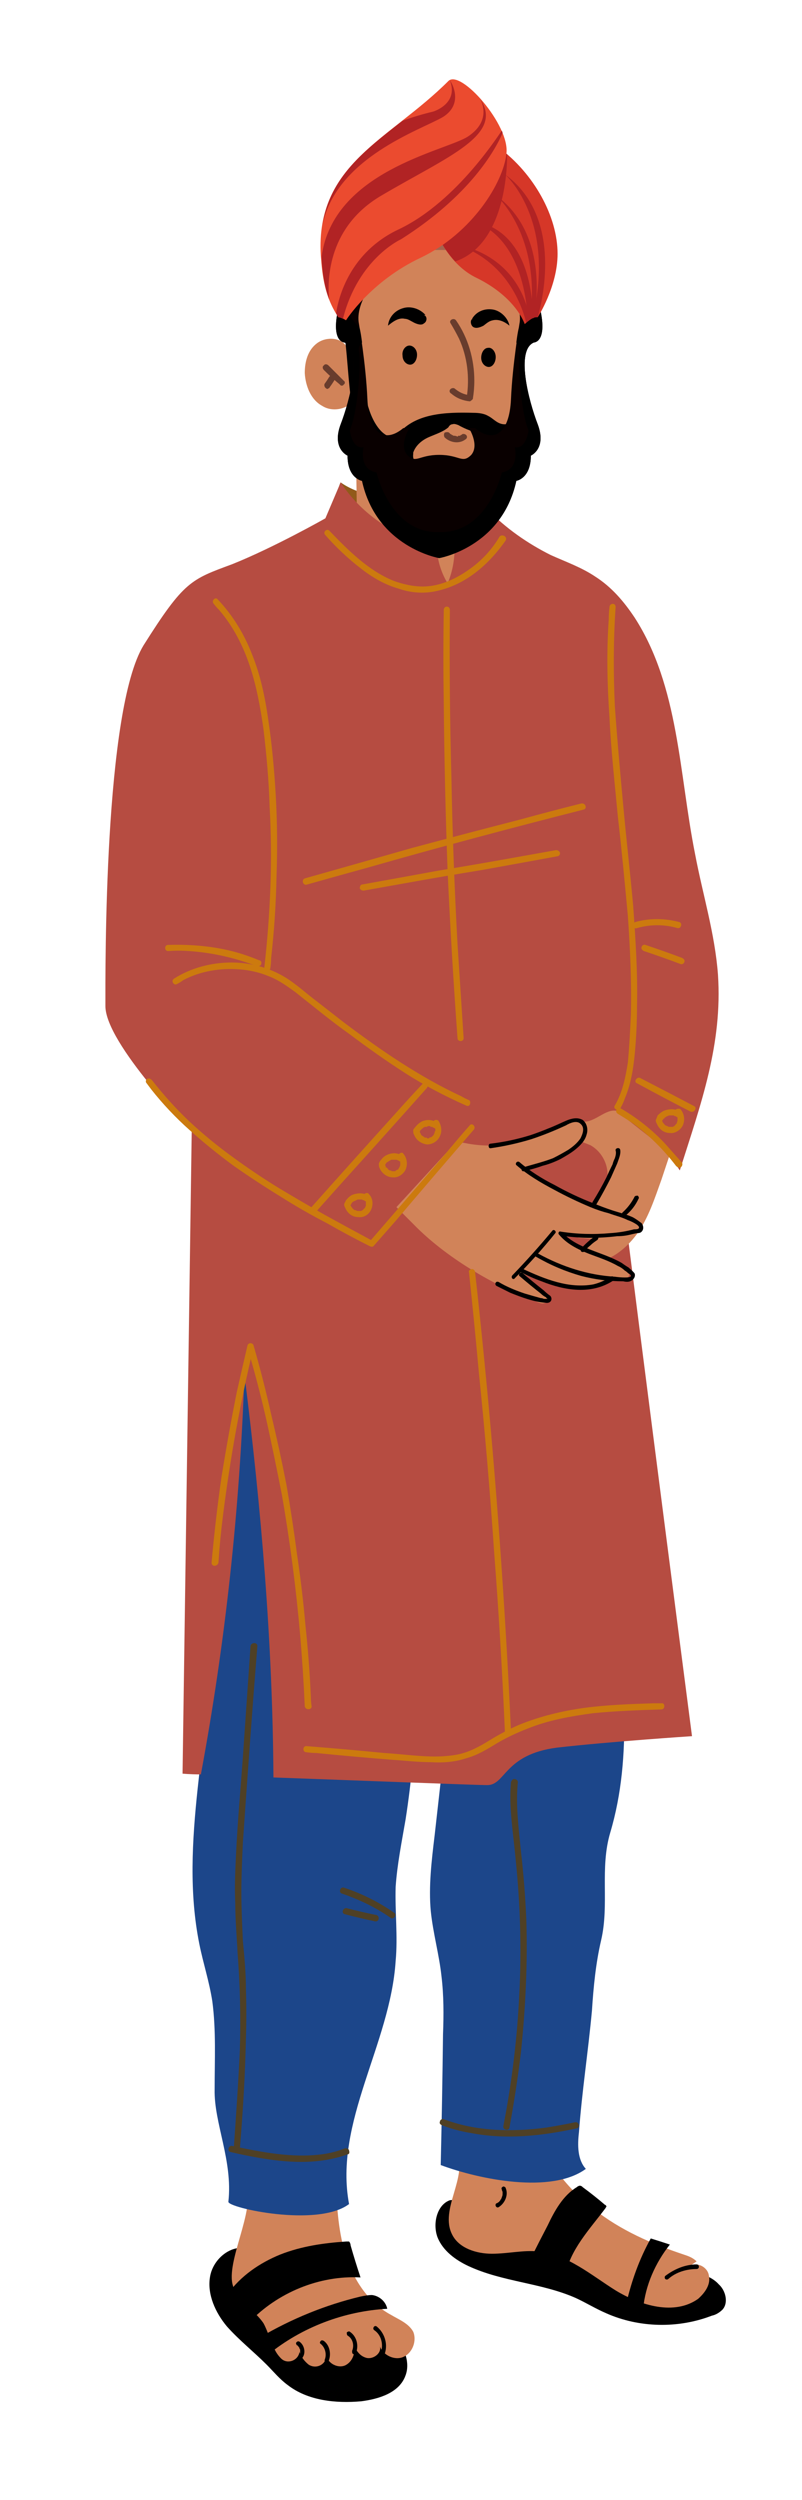 <svg version="1.2" xmlns="http://www.w3.org/2000/svg" viewBox="0 0 105 327" width="105" height="327">
	<title>scene1-ai</title>
	<defs>
		<clipPath clipPathUnits="userSpaceOnUse" id="cp1">
			<path d="m526.02 340h-776.04c-52.05 0-94.24-42.19-94.24-94.24v-455.52c0-52.05 42.19-94.24 94.24-94.24h776.04c52.05 0 94.24 42.19 94.24 94.24v455.52c0 52.05-42.19 94.24-94.24 94.24z"/>
		</clipPath>
	</defs>
	<style>
		.s0 { fill: #a5644f } 
		.s1 { fill: #000000 } 
		.s2 { fill: #d18359 } 
		.s3 { fill: #915a19 } 
		.s4 { fill: #1c468a } 
		.s5 { fill: #b64c41 } 
		.s6 { fill: #090000 } 
		.s7 { fill: #cc7a0e } 
		.s8 { fill: #683c2d } 
		.s9 { fill: #4f4025 } 
		.s10 { fill: #d63728 } 
		.s11 { fill: #b12324 } 
		.s12 { fill: #eb4b2f } 
	</style>
	<g id="Layer 1">
		<g id="&lt;Clip Group&gt;" clip-path="url(#cp1)">
			<g id="&lt;Group&gt;">
				<g id="&lt;Group&gt;">
					<path id="&lt;Path&gt;" class="s0" d="m59.3 28.5l8.3 12c0 0-3.4-2.8-5.9-3.3-2.7-0.5-3.6-2.3-3.6-2.3-4.4-0.6-11.4 5.2-11.4 5.2 0.6-3.3 12.6-11.6 12.6-11.6z"/>
				</g>
				<path id="&lt;Path&gt;" class="s1" d="m62.9 287.4q3.2-0.1 6.4 0.6c7.6 1.6 14.2 6.6 21.6 9.2 1.2 0.3 2.4 0.7 3.2 1.6 0.9 0.8 1.3 2.4 0.5 3.3-0.4 0.4-0.9 0.7-1.4 0.8-4.4 1.7-9.5 1.6-13.8-0.3-1.4-0.6-2.7-1.4-4-2-4.5-2-9.6-2.1-14.1-4.2-1.7-0.8-3.3-2-4-3.7-0.7-1.8-0.1-4.3 1.6-4.9z"/>
				<path id="&lt;Path&gt;" class="s1" d="m34.5 294.1c1.4 0.1 2.8 0.1 4 0.9 0.8 0.6 1.4 1.6 2 2.4 1.8 2.3 4.3 3.9 6.9 5.4 1.5 0.8 3.2 1.7 4.4 3 1.2 1.3 1.9 3.3 1.3 4.9-0.8 2.3-3.5 3.1-5.8 3.4-3.4 0.3-7-0.1-9.6-2.1-1.1-0.8-1.9-1.8-2.8-2.7-1.7-1.7-3.6-3.2-5.2-5-1.5-1.8-2.6-4.2-2.2-6.5 0.4-2.4 2.9-4.4 5.2-3.6z"/>
				<path id="&lt;Path&gt;" class="s2" d="m33.9 284.8q5 0.4 10-0.1c0.2 3.4 0.3 6.8 1.3 10.1 1 3.3 3 6.4 6 8 1 0.6 2.3 1.1 2.9 2.2 0.5 1.2-0.1 2.8-1.3 3.3-1.1 0.5-2.7-0.2-3.1-1.5 0.4 1-0.9 1.9-1.8 1.6-1-0.3-1.5-1.3-1.8-2.3 0.6 1.1 0.3 2.7-0.9 3.3-1.1 0.5-2.7-0.5-2.4-1.7q0 0.3-0.1 0.7c-0.2 1-1.4 1.5-2.3 0.9-0.5-0.4-1-1-1.2-1.7v0.1c-0.2 1.1-1.6 1.6-2.4 0.8q-0.5-0.5-0.8-1.1c-0.6-1.1-0.9-2.4-1.5-3.5-1.2-1.8-3.4-2.8-4-4.9-1-3.1 3-10 1.7-13.1z"/>
				<path id="&lt;Path&gt;" class="s2" d="m63.4 278.5q3.4 0 6.8 0c1.2 4.2 4.1 7.8 7.6 10.5 3.4 2.7 7.5 4.5 11.7 5.9 0.6 0.2 1.2 0.4 1.7 0.9q-0.6 0.4-1.1 0.8c0.8-0.9 2.5-0.2 2.7 1 0.3 1.2-0.5 2.3-1.4 3.1-3.1 2.2-7.5 0.9-10.8-1.1-3.2-2-6.3-4.7-10.1-5.1-2-0.2-4 0.3-6.1 0.3-2 0-4.3-0.7-5.2-2.5-1.7-3.3 2.1-7.5 0.6-10.9z"/>
				<path id="&lt;Path&gt;" class="s1" d="m32.7 303.7q-1.3-1.9-2.9-3.6c1.7-2.4 4.2-4.1 6.9-5.2 2.8-1.1 5.7-1.5 8.6-1.7 0.1 0 0.3 0 0.4 0 0.1 0.1 0.2 0.3 0.2 0.5q0.6 2.1 1.3 4.2c-5.4-0.3-10.9 2-14.6 5.9z"/>
				<path id="&lt;Path&gt;" class="s1" d="m34.1 305.7c4.1-2.4 8.5-4.2 13.1-5.3 0.5-0.1 1-0.2 1.5-0.2 0.9 0.1 1.8 0.8 2 1.8-5.6 0.3-11.2 2.4-15.6 6-0.3-0.7-0.6-1.3-1.1-1.7z"/>
				<path id="&lt;Path&gt;" class="s1" d="m69.5 295.4q1.1-2.2 2.2-4.3c0.9-1.9 2-3.9 3.8-5 0.1-0.1 0.3-0.2 0.4-0.2 0.2 0 0.3 0.1 0.4 0.2q1.5 1.1 2.9 2.3 0.1 0 0.2 0.2c0 0.1-0.1 0.1-0.1 0.2-2.1 2.8-4.7 5.5-5.3 8.9q-2.3-0.9-4.7-1.9z"/>
				<path id="&lt;Path&gt;" class="s1" d="m82 301.3c0.7-3 1.7-5.8 3.2-8.5q1.3 0.4 2.5 0.8c-1.9 2.4-3.2 5.3-3.5 8.4q-1-0.3-1.8-0.8z"/>
				<path id="&lt;Path&gt;" class="s3" d="m63.9 79.9c-2.8 0-5.5-1.4-7.7-3.2-2.2-1.7-4.1-3.8-6.4-5.4-1.3-0.9-2.8-1.7-3.8-2.9-1.1-1.2-2.2-3.9-1.4-5.3 1.1 0.8 3 1.6 4.3 1.6 5.3 0 10.4-0.9 14.9 1.9z"/>
				<path id="&lt;Path&gt;" class="s4" d="m27.1 212c-1.2-5.4-0.4-11 0.4-16.5q1.2-8.7 2.5-17.5c0.1-1.1 0.4-2.5 1.5-3 0.7-0.2 1.4-0.1 2.1 0 5.8 1.2 12 2.5 15.9 6.9 1.5 1.7 2.6 3.7 3.5 5.7 1.8 4.4 2.9 9 3.1 13.7 0.2 3.5-0.1 7-0.4 10.4q-0.5 5.5-0.9 11c-0.5 5.1-0.9 10.2-1.7 15.3-0.5 2.9-1.1 5.9-1.3 8.8-0.1 3.2 0.3 6.5 0 9.7-0.7 10.9-8.1 21.1-6.1 31.8-4.1 3.1-15.9 0.5-15.8-0.3 0.6-5.4-1.9-10.3-1.8-14.7 0-3.9 0.2-7.7-0.3-11.5-0.4-2.6-1.2-5-1.7-7.5-2.7-13.4 1.6-27.2 1.5-40.8z"/>
				<path id="&lt;Path&gt;" class="s4" d="m59.6 222.1q1.3-6 2.5-11.9 9.1-1 18.2-2c1.3 10.5 2.6 21.4-0.4 31.5-1.4 4.7-0.1 9.4-1.2 14.1-0.7 3-1 6.1-1.2 9.2-0.5 5.4-1.3 10.5-1.7 15.9-0.2 1.7-0.2 3.6 0.9 4.8-4.5 3.3-13.9 1.4-19-0.5q0.2-8.6 0.3-17.1c0.1-2.6 0.1-5.1-0.2-7.6-0.3-2.8-1.1-5.6-1.4-8.5-0.3-3.2 0.1-6.6 0.5-9.9q0.8-7.1 1.6-14.2z"/>
				<path id="&lt;Path&gt;" class="s2" d="m67.7 32.7q0.6 9.6 1.1 19.1c0.1 2.3 0.2 4.6-0.7 6.6-0.9 2.1-3.6 4.4-5.7 3.7 0 2.1 0.3 3.5 0.3 5.7 0 0.4 0 0.9-0.3 1.3-0.1 0.3-0.9 8.7-1.2 8.9-3.9 2.8-9.3-5.6-12.9-8.8-0.6-0.4-1.1-1-1.3-1.6-0.3-0.7-0.3-1.4-0.3-2.1q-0.1-6.7-0.2-13.5c-0.7 1.5-2.9 2-4.3 1.1-1.5-0.8-2.2-2.6-2.3-4.3 0-1.5 0.4-3 1.6-3.9 1.2-0.9 3.2-0.8 3.9 0.5 0.2-4.3 1.5-12.7 1.5-12.7z"/>
				<g id="&lt;Group&gt;">
					<path id="&lt;Compound Path&gt;" fill-rule="evenodd" class="s1" d="m68.2 58.4c-0.9 1.9-2.4 3.5-3.9 5-1 0.9-2 2-3.3 2.5-1.7 0.6-3.5 0.2-5.3-0.2-1.3-0.4-2.7-0.9-3.9-1.7-3-1.9-4.7-5.6-5.4-9.2-0.8-3.6-0.8-7.3-1.3-11 1.2 0 1.6 1.7 1.8 3q0.3 3.4 1.4 6.7c0.6 1.9 1.9 4 3.7 3.7l-0.1-0.1c2.2-3.1 6.5-3.2 10.1-3.1 0.7 0 1.4 0.1 1.9 0.4 0.6 0.3 1 0.8 1.6 1 0.8 0.3 1.7-0.1 2.2-0.8 0.5-0.7 0.7-1.6 0.9-2.4 1 1.9 0.6 4.3-0.4 6.2zm-5.1-1.1c-0.5-0.4-1-0.7-1.6-1q-0.8-0.3-1.5-0.7c-0.3-0.1-0.5-0.2-0.8-0.1-0.2 0-0.4 0.2-0.5 0.4-0.7 0.6-1.7 0.9-2.6 1.3-0.9 0.4-1.7 1.1-2 2v0.2c-0.1 0.6 0.2 1.1 0.7 1.5 0.5 0.3 1 0.4 1.5 0.5 1.9 0.2 3.9-0.1 5.6-0.7 0.8-0.3 1.6-0.8 1.8-1.7 0.1-0.6-0.2-1.3-0.6-1.7z"/>
				</g>
				<path id="&lt;Path&gt;" class="s5" d="m80.2 145.3c0.2 3.3 10.4 81.8 10.4 81.8 0 0-10.7 0.7-17.7 1.5-6.9 0.9-6.7 4.9-9.1 4.9-1.5 0-16.8-0.6-28-1-0.1-17.6-1.6-35.2-3.8-52.7-0.6 17.6-2.5 35.1-5.7 52.3-1.5 0-2.4-0.1-2.4-0.1l1.2-84c0 0-11.3-11.5-11.3-16.4 0-4.9-0.2-38.7 5-47.2 5.3-8.4 6.2-8.6 11.6-10.6 5.5-2.2 12.2-6 12.2-6l2-4.7c2.8 4.3 7.5 7.4 12.6 8.3 0 1.7 0.5 3.4 1.4 4.9 0.7-1.6 1-3.5 0.9-5.3 1.9-0.8 3.5-2.4 4.3-4.4 2.4 2.5 5.3 4.5 8.3 6 2 0.9 4 1.6 5.8 2.8 2.2 1.4 3.8 3.3 5.2 5.4 5.8 9 5.8 20.4 7.9 30.9 1 5.3 2.6 10.4 3 15.8 0.6 9.1-2.2 16.8-5 25.6-2.2-3.6-8.8-7.8-8.8-7.8z"/>
				<path id="&lt;Path&gt;" class="s2" d="m87.3 150.5c0.1 0.1 0.3 0.2 0.3 0.3 0 0.2 0 0.3 0 0.5q-0.5 1.5-1 3c-0.9 2.5-1.7 5-3.2 7.1-1.6 2.2-4 3.9-6.6 3.9-0.6 0-1.3-0.2-1.3-0.7 0-0.4 0.2-0.7 0.4-0.9 1.2-1.3 2.6-2.3 4.1-3.1q-1.5 0.6-3 1.2c-0.7 0.2-1.6 0.3-1.8-0.4-0.1-0.2 0-0.4 0.1-0.6 0.9-2.2 3.3-3.6 4-5.9 0.7-1.8-0.2-4.1-2-5.1-0.7-0.3-1.5-0.5-2-1.1-0.6-0.6-0.6-1.7 0.1-2 0.3-0.1 0.6-0.1 0.9 0 1.5 0.2 3-1.7 4.4-1.4z"/>
				<path id="&lt;Path&gt;" class="s2" d="m51.9 157.9q3.4-3.7 6.8-7.4c0.3-0.4 0.7-0.9 1.3-1 0.4-0.1 0.8 0 1.3 0.1 4 0.7 8.3-0.1 11.8-2.3 1-0.7 2.4-1.5 3.3-0.6 1 0.9-0.1 2.5-1.2 3.3-1.8 1.4-4 2.3-6.3 2.7 3.5 3.8 8.5 5 13.2 6.7 0.9 0.3 2 1.3 1.3 2-0.2 0.3-0.6 0.3-0.9 0.4-3.2 0.4-6.4 0.5-9.3-0.6 0.8 1.8 3 2.1 4.8 3 1.6 0.8 2.9 1.1 4.4 2.5-0.1 0.8-1.3 0.7-2 0.8-3.2 0.3-6.2-0.2-9-1.7 2.6 0.7 5.4 1.1 8.1 1.9-3.6 1-7.8 0.2-11.2-1.3 1.1 0.7 2.5 2.8 3.6 3.4-0.6 0.9-0.9 0.8-1.8 0.4-5.6-2.1-11.8-5.8-15.9-10z"/>
				<path id="&lt;Path&gt;" class="s6" d="m70.4 55.5c1.2 3.2-0.9 4.1-0.9 4.1 0 3-1.9 3.3-1.9 3.3-1.9 8.7-10.1 10.1-10.1 10.1 0 0-8.2-1.4-10.1-10.1 0 0-1.9-0.3-1.9-3.3 0 0-2.1-0.9-0.9-4.1 1.2-3.1 2.9-9.7 0.5-10.7 0 0-1.7 0-0.9-4 0 0 0.5-3.2 0.1-4l5.3-0.7c0 0-3.2 3.3-2.6 6.3 0 0 0.9 5.2 1.1 9.8 0.2 4.6 2.3 5.8 4.7 3.8h0.8c0 0-1.4 2.2-0.3 3.5 1.2 1.2 1.5 0 4.2 0 2.7 0 3 1.2 4.2 0 1.1-1.3-0.3-3.5-0.3-3.5h0.8c2.4 2 4.5 0.8 4.7-3.8 0.2-4.6 1.1-9.8 1.1-9.8 0.6-3-2.6-6.3-2.6-6.3l5.3 0.7c-0.4 0.8 0.1 4 0.1 4 0.8 4-0.9 4-0.9 4-2.4 1-0.7 7.6 0.5 10.7z"/>
				<path id="&lt;Path&gt;" class="s1" d="m70.4 55.5c1.2 3.2-0.9 4.1-0.9 4.1 0 3-1.9 3.3-1.9 3.3-1.9 8.7-10.1 10.1-10.1 10.1 0 0-8.2-1.4-10.1-10.1 0 0-1.9-0.3-1.9-3.3 0 0-2.1-0.9-0.9-4.1 1.2-3.1 2.9-9.7 0.5-10.7 0 0-1.7 0-0.9-4 0 0 0.1-0.6 0.2-1.3l2.7 3.5c0.1 0.4 0.2 1 0.3 1.8-0.3 0.3-0.5 0.7-0.4 1.2 0.3 1.1-0.1 7.7-1.2 10.3 0 0 0.3 2.5 1.8 2.2 0 0-0.7 2.9 1.7 3.3 0 0 1.8 8 8.2 7.8 6.4 0.2 8.2-7.8 8.2-7.8 2.4-0.4 1.7-3.3 1.7-3.3 1.5 0.3 1.8-2.2 1.8-2.2-1.1-2.6-1.4-9.2-1.2-10.3 0.1-0.5-0.1-0.9-0.4-1.2 0.1-0.8 0.2-1.4 0.3-1.8l2.7-3.5c0.1 0.7 0.2 1.3 0.2 1.3 0.8 4-0.9 4-0.9 4-2.4 1-0.7 7.6 0.5 10.7z"/>
				<g id="&lt;Group&gt;">
					<path id="&lt;Path&gt;" class="s1" d="m68 152c1.4 1.2 3 2.2 4.6 3q2.5 1.4 5.1 2.4 1.2 0.5 2.4 0.9c0.9 0.3 1.8 0.5 2.7 0.9 0.4 0.2 0.8 0.5 1.2 0.8 0.3 0.4 0.3 0.9-0.1 1.2-0.2 0.1-0.3 0.1-0.5 0.1q-0.5 0.1-0.9 0.2-0.8 0.2-1.7 0.2c-2.5 0.3-5 0.3-7.5-0.1q0.1-0.2 0.2-0.5c2.1 2.3 5.3 2.6 7.9 4.1q0.4 0.3 0.9 0.6c0.2 0.2 0.6 0.5 0.8 0.8 0.1 0.4-0.1 0.7-0.4 0.9-0.3 0.2-0.7 0.2-1.1 0.1q-2.8 0-5.5-0.7c-2.1-0.6-4-1.4-5.9-2.5-0.3-0.1 0-0.6 0.3-0.4 3.1 1.7 6.5 2.8 10 3q0.7 0.1 1.3 0.1c0.2 0 0.8 0 0.8-0.2 0-0.2-0.3-0.3-0.4-0.4q-0.2-0.2-0.4-0.3-0.4-0.4-0.9-0.6c-1.2-0.7-2.5-1.1-3.8-1.6-1.5-0.6-2.9-1.3-3.9-2.5-0.2-0.2 0-0.5 0.2-0.4q3.2 0.5 6.5 0.2 1.6-0.1 3.1-0.5c0.2 0 0.5 0 0.6-0.1 0.2-0.2-0.1-0.4-0.2-0.5q-0.6-0.4-1.2-0.6c-0.8-0.4-1.7-0.6-2.5-0.9q-1.2-0.3-2.4-0.8-2.4-1-4.8-2.3c-1.7-0.9-3.4-1.9-4.9-3.2-0.2-0.2 0.1-0.6 0.4-0.4z"/>
				</g>
				<g id="&lt;Group&gt;">
					<path id="&lt;Path&gt;" class="s1" d="m80.3 167.5c-2.9 1.9-6.4 1.3-9.4 0.1q-1.4-0.5-2.7-1.2c-0.3-0.1 0-0.6 0.3-0.4 2.8 1.3 6 2.6 9.2 2q1.2-0.3 2.3-1c0.3-0.2 0.6 0.3 0.3 0.5z"/>
				</g>
				<g id="&lt;Group&gt;">
					<path id="&lt;Path&gt;" class="s1" d="m72.7 161.3q-2.5 3.1-5.3 5.9c-0.2 0.3-0.6-0.1-0.3-0.4q2.7-2.8 5.2-5.8c0.2-0.3 0.6 0.1 0.4 0.3z"/>
				</g>
				<g id="&lt;Group&gt;">
					<path id="&lt;Path&gt;" class="s1" d="m68.4 166.5q1.4 1.2 2.8 2.3 0.3 0.3 0.7 0.6c0.2 0.1 0.3 0.3 0.3 0.5 0 0.4-0.4 0.6-0.8 0.5-1.5-0.1-3.1-0.7-4.6-1.3-0.6-0.3-1.2-0.6-1.8-0.9-0.3-0.2-0.1-0.7 0.3-0.5 1 0.6 2.2 1.1 3.4 1.5q1 0.3 2.1 0.6 0.2 0 0.4 0.1c0.1 0 0.3 0 0.4 0q0.1 0 0.1 0c0 0-0.2-0.1-0.2-0.2q-0.4-0.2-0.7-0.5-1.4-1.1-2.8-2.3c-0.2-0.2 0.2-0.6 0.4-0.4z"/>
				</g>
				<g id="&lt;Group&gt;">
					<path id="&lt;Path&gt;" class="s1" d="m81.2 150.4c0.1 0.6-0.2 1.2-0.4 1.8q-0.4 0.9-0.8 1.8-0.9 1.8-1.9 3.5c-0.2 0.3-0.7 0-0.5-0.3q1-1.6 1.8-3.2 0.4-0.9 0.8-1.7 0.1-0.4 0.3-0.8c0.1-0.3 0.2-0.7 0.1-1-0.1-0.3 0.5-0.5 0.6-0.1z"/>
				</g>
				<g id="&lt;Group&gt;">
					<path id="&lt;Path&gt;" class="s1" d="m83.6 156.8q-0.6 1.3-1.7 2.2c-0.1 0.1-0.3 0.1-0.4 0-0.1-0.1-0.1-0.3 0-0.4q1-0.9 1.6-2.1c0.1-0.1 0.3-0.1 0.4-0.1 0.1 0.1 0.2 0.3 0.1 0.4z"/>
				</g>
				<g id="&lt;Group&gt;">
					<path id="&lt;Path&gt;" class="s1" d="m78.2 162.2c-0.3 0.2-0.6 0.4-0.9 0.7q-0.4 0.3-0.8 0.8c-0.1 0.1-0.3 0.1-0.4 0-0.1-0.1-0.1-0.3 0-0.4q0.8-0.9 1.8-1.6c0.1-0.1 0.3 0 0.4 0.1 0.1 0.1 0 0.3-0.1 0.4z"/>
				</g>
				<g id="&lt;Group&gt;">
					<path id="&lt;Path&gt;" class="s1" d="m64.2 149.6q2.6-0.3 5.2-1.1 1.2-0.4 2.4-0.9c0.8-0.3 1.6-0.7 2.3-1 0.7-0.3 1.5-0.5 2.2-0.1 0.6 0.5 0.7 1.3 0.5 1.9-0.2 0.8-0.8 1.4-1.4 1.9-0.6 0.5-1.3 0.9-2 1.3q-1.2 0.6-2.4 0.9c-0.8 0.3-1.6 0.5-2.4 0.7-0.3 0.1-0.5-0.4-0.1-0.5 1.3-0.4 2.6-0.7 3.9-1.2q1-0.5 2-1.1c0.6-0.4 1.2-0.9 1.6-1.5 0.3-0.6 0.6-1.4 0-1.9-0.5-0.5-1.4-0.1-1.9 0.2-1.5 0.7-3 1.3-4.5 1.8q-2.6 0.8-5.4 1.2c-0.3 0-0.3-0.6 0-0.6z"/>
				</g>
				<g id="&lt;Group&gt;">
					<path id="&lt;Path&gt;" class="s7" d="m66.2 70.7c-2.1 3-5 5.6-8.6 6.5-1.8 0.5-3.7 0.4-5.4-0.2-1.8-0.5-3.5-1.5-4.9-2.6-1.7-1.3-3.3-2.8-4.7-4.4-0.4-0.4 0.2-0.9 0.5-0.6 2.5 2.6 5.2 5.3 8.5 6.6 1.7 0.6 3.4 0.9 5.1 0.6 1.7-0.3 3.3-1.1 4.7-2.1 1.6-1.1 3-2.6 4-4.3 0.3-0.4 1.1 0 0.8 0.5z"/>
				</g>
				<g id="&lt;Group&gt;">
					<path id="&lt;Path&gt;" class="s7" d="m62 147.8q-5.1 5.9-10.2 11.9-1.4 1.6-2.9 3.3c-0.1 0.1-0.3 0.1-0.5 0q-2.8-1.4-5.6-3-3.1-1.6-6.1-3.5-3.1-1.9-6.1-4-3-2.2-5.8-4.7c-1.8-1.6-3.5-3.4-5-5.3q-0.3-0.4-0.6-0.8c-0.2-0.2-0.1-0.5 0.1-0.6 0.2-0.1 0.4 0 0.6 0.2 1.5 1.9 3.1 3.7 4.9 5.4q2.7 2.5 5.6 4.6 3 2.2 6.1 4.1 3 1.8 6 3.5 2.9 1.6 5.7 3.1 0.3 0.2 0.7 0.3-0.3 0.1-0.5 0.1 5.1-5.9 10.2-11.8 1.4-1.7 2.9-3.4c0.3-0.4 0.9 0.2 0.5 0.6z"/>
				</g>
				<g id="&lt;Group&gt;">
					<path id="&lt;Path&gt;" class="s7" d="m61 144.6c-2.7-1.2-5.4-2.6-7.9-4.2-2.5-1.6-4.9-3.3-7.3-5.1-2.4-1.7-4.7-3.6-7.1-5.5-1.1-0.8-2.2-1.6-3.5-2.1-1.2-0.5-2.5-0.8-3.8-0.9-2.5-0.2-5.1 0.2-7.4 1.4q-0.4 0.3-0.8 0.5c-0.4 0.3-0.9-0.4-0.4-0.7 2.2-1.4 4.9-2.1 7.5-2.1 2.7 0 5.4 0.8 7.6 2.3 1.3 0.9 2.4 1.9 3.6 2.8q1.8 1.4 3.6 2.8c2.4 1.8 4.9 3.6 7.4 5.2 2.5 1.6 5.1 3.1 7.9 4.4q0.5 0.3 1 0.5c0.2 0.1 0.2 0.4 0.1 0.6-0.1 0.2-0.3 0.2-0.5 0.1z"/>
				</g>
				<g id="&lt;Group&gt;">
					<path id="&lt;Path&gt;" class="s7" d="m33.7 126.4c-2.9-1.1-5.9-1.8-9-2q-1.3-0.1-2.7 0c-0.5 0-0.5-0.8 0-0.8 3.2-0.1 6.4 0.2 9.4 1.1q1.3 0.4 2.5 0.9c0.2 0 0.4 0.2 0.3 0.5 0 0.2-0.3 0.3-0.5 0.3z"/>
				</g>
				<g id="&lt;Group&gt;">
					<path id="&lt;Path&gt;" class="s7" d="m28.5 78.4c2 2.1 3.5 4.6 4.5 7.2 1.1 2.7 1.7 5.6 2.1 8.4 0.5 3.3 0.8 6.6 1 10q0.3 5.3 0.1 10.7-0.1 5.3-0.7 10.6 0 0.6-0.1 1.3c0 0.2-0.2 0.4-0.4 0.4-0.2 0-0.5-0.2-0.4-0.4q0.6-5.2 0.8-10.5 0.2-5.3-0.1-10.6c-0.1-3.4-0.4-6.7-0.8-10.1-0.4-2.8-0.9-5.6-1.8-8.3-0.9-2.7-2.2-5.2-4-7.3q-0.4-0.4-0.7-0.8c-0.4-0.4 0.2-1 0.5-0.6z"/>
				</g>
				<g id="&lt;Group&gt;">
					<path id="&lt;Path&gt;" class="s7" d="m80.6 79.4c-0.3 4.3-0.3 8.7-0.1 13 0.3 4.3 0.7 8.7 1.1 13 0.4 4.4 0.9 8.7 1.3 13.1 0.3 4.3 0.6 8.7 0.5 13 0 2.2-0.1 4.3-0.3 6.4-0.2 2-0.5 3.9-1.3 5.8q-0.2 0.6-0.6 1.3c-0.3 0.4-1 0-0.7-0.4 1-1.7 1.4-3.7 1.7-5.6 0.2-2.1 0.3-4.2 0.4-6.3 0.1-4.3-0.1-8.6-0.4-12.9-0.4-4.3-0.8-8.6-1.3-12.9-0.4-4.3-0.9-8.7-1.1-13-0.3-4.3-0.4-8.6-0.1-12.9q0-0.8 0.1-1.6c0-0.5 0.8-0.6 0.8 0z"/>
				</g>
				<g id="&lt;Group&gt;">
					<path id="&lt;Path&gt;" class="s7" d="m88.5 152.5c-1.6-2.1-3.5-4-5.7-5.6q-0.9-0.6-1.9-1.2c-0.5-0.3-0.1-1 0.4-0.7 2.4 1.4 4.6 3.2 6.4 5.3q0.8 0.9 1.6 1.8c0.1 0.2 0 0.5-0.2 0.6-0.2 0.1-0.4 0-0.6-0.2z"/>
				</g>
				<g id="&lt;Group&gt;">
					<path id="&lt;Path&gt;" class="s7" d="m58.9 79.8q-0.1 10.9 0.2 21.9 0.2 10.9 0.8 21.8 0.4 6.2 0.8 12.3c0 0.5-0.8 0.5-0.8 0q-0.8-10.9-1.3-21.9-0.4-10.9-0.5-21.8-0.1-6.2 0-12.3c0-0.6 0.8-0.6 0.8 0z"/>
				</g>
				<g id="&lt;Group&gt;">
					<path id="&lt;Path&gt;" class="s7" d="m62.2 166.4q1.3 11.7 2.3 23.4 1 11.8 1.7 23.5 0.4 6.6 0.7 13.2c0 0.6-0.8 0.6-0.8 0q-0.5-11.7-1.4-23.4-0.8-11.8-2-23.5-0.6-6.6-1.3-13.2c-0.1-0.2 0.2-0.4 0.4-0.4 0.2 0 0.4 0.2 0.4 0.4z"/>
				</g>
				<g id="&lt;Group&gt;">
					<path id="&lt;Path&gt;" class="s7" d="m86.6 223.6c-3 0.1-6 0.2-9 0.5-2.9 0.4-5.8 0.9-8.5 2q-2.1 0.8-4 1.9c-1.3 0.8-2.6 1.6-4.1 2-1.5 0.5-3.1 0.6-4.6 0.5-1.7 0-3.3-0.2-4.9-0.3q-5.1-0.4-10.1-0.9-0.6 0-1.3-0.1c-0.5 0-0.5-0.8 0-0.8q5.1 0.4 10.2 0.9c1.6 0.1 3.3 0.3 4.9 0.4 1.6 0.1 3.1 0.1 4.7-0.2 1.5-0.3 2.8-1 4.1-1.8 1.3-0.8 2.6-1.5 4-2.1 2.7-1.1 5.6-1.8 8.5-2.2 3-0.4 6-0.5 9-0.6q0.5 0 1.1 0c0.5-0.1 0.5 0.8 0 0.8z"/>
				</g>
				<g id="&lt;Group&gt;">
					<path id="&lt;Path&gt;" class="s7" d="m39.9 223.2q-0.2-4.6-0.6-9.3-0.4-4.6-1-9.2-0.6-4.6-1.4-9.2-0.9-4.6-1.9-9.2-1-4.5-2.3-9-0.1-0.6-0.3-1.1 0.4 0 0.8 0-1.3 5.4-2.3 10.9-1 5.5-1.7 11.1-0.4 3.1-0.6 6.2c-0.1 0.5-0.9 0.6-0.9 0q0.5-5.6 1.3-11.2 0.9-5.6 2-11.1 0.7-3.1 1.4-6.1c0.1-0.4 0.7-0.4 0.8 0q1.3 4.5 2.3 9 1.1 4.6 2 9.2 0.8 4.6 1.4 9.2 0.7 4.7 1.1 9.3 0.5 4.7 0.7 9.3 0 0.6 0.1 1.2c0 0.5-0.8 0.5-0.9 0z"/>
				</g>
				<g id="&lt;Group&gt;">
					<path id="&lt;Path&gt;" class="s7" d="m55.9 142.3q-5.7 6.4-11.4 12.7-1.7 1.9-3.3 3.7c-0.3 0.4-0.9-0.2-0.6-0.6q5.7-6.4 11.4-12.7 1.6-1.8 3.3-3.6c0.3-0.4 0.9 0.1 0.6 0.5z"/>
				</g>
				<g id="&lt;Group&gt;">
					<path id="&lt;Path&gt;" class="s7" d="m57.4 146.6c0.4 0.6 0.5 1.4 0.2 2-0.3 0.7-1 1.1-1.7 1.1-0.7-0.1-1.4-0.5-1.7-1.3-0.1-0.1-0.1-0.4-0.1-0.6q0.1-0.2 0.3-0.4 0.3-0.4 0.8-0.7c0.7-0.3 1.5-0.3 2.2 0.3 0.2 0.1 0.1 0.4 0 0.5-0.2 0.2-0.4 0.2-0.6 0 0.1 0.1 0 0 0 0q-0.1 0-0.1 0 0 0-0.1-0.1c0 0-0.1 0 0 0q-0.1 0-0.2 0 0 0 0 0-0.1-0.1-0.1-0.1 0.1 0.1 0 0-0.2 0-0.3 0c0 0-0.1 0.1 0 0q-0.1 0.1-0.1 0.1-0.1 0-0.2 0-0.1 0-0.1 0c-0.1 0.1 0 0 0 0q-0.1 0.1-0.2 0.1 0 0.1-0.1 0.1c-0.1 0.1 0 0 0 0q-0.1 0.1-0.1 0.1-0.1 0.1-0.1 0.1c-0.1 0.1 0 0-0.1 0.1q0 0 0 0 0 0.1-0.1 0.2c0 0 0-0.1 0 0q0-0.2 0-0.1 0 0 0 0 0.1 0.1 0.1 0.1c0 0.1 0 0.2 0 0.1q0 0 0.1 0.1 0 0.1 0 0.1c0.1 0.1-0.1-0.1 0 0q0.1 0.1 0.2 0.2 0 0 0 0c0 0 0.1 0 0.1 0q0 0.1 0.1 0.1 0.1 0.1 0.1 0.1c-0.1-0.1 0 0 0 0q0.1 0 0.2 0 0.1 0 0.1 0.1c-0.1-0.1 0 0 0 0q0.1 0 0.2 0c0.1 0-0.1 0 0.1 0q0-0.1 0-0.1 0.1 0 0.1 0c0 0 0.2-0.1 0.1 0q0 0 0.1-0.1c0 0 0.1-0.1 0 0q0.1 0 0.1-0.1 0.1 0 0.1-0.1c0 0.1 0 0 0 0q0.1 0 0.1-0.1 0 0 0-0.1c0 0 0.1-0.1 0.1 0q0-0.1 0-0.2 0-0.1 0-0.1 0.1 0 0.1-0.1-0.1 0.1 0 0 0 0 0-0.1 0-0.1 0-0.1 0-0.1 0-0.1 0 0.1 0 0-0.1-0.1-0.1-0.2c0 0 0-0.1 0 0q0-0.1-0.1-0.1 0 0 0-0.1 0 0 0 0 0 0 0 0c-0.2-0.2-0.2-0.4 0-0.6 0.1-0.1 0.4-0.2 0.6 0z"/>
				</g>
				<g id="&lt;Group&gt;">
					<path id="&lt;Path&gt;" class="s7" d="m89.1 145.1c0.5 0.6 0.6 1.4 0.3 2.1-0.3 0.6-1 1.1-1.7 1-0.8 0-1.4-0.5-1.7-1.2-0.1-0.2-0.2-0.4-0.1-0.6q0.1-0.2 0.2-0.5 0.4-0.4 0.8-0.6c0.8-0.3 1.6-0.3 2.3 0.2 0.1 0.1 0.1 0.5 0 0.6-0.2 0.2-0.4 0.1-0.6 0 0.1 0.1 0 0 0 0q-0.1 0-0.1-0.1-0.1 0-0.1 0c0 0-0.1-0.1 0 0q-0.1 0-0.2-0.1 0 0-0.1 0 0 0 0 0 0.1 0 0 0-0.2 0-0.3 0c-0.1 0-0.2 0-0.1 0q0 0 0 0-0.2 0-0.3 0.1 0 0 0 0c-0.1 0 0 0 0 0q-0.1 0-0.2 0.1-0.1 0-0.1 0.1c-0.1 0 0-0.1-0.1 0q0 0 0 0.1-0.1 0-0.2 0.1c0 0.1 0.1-0.1 0 0q0 0 0 0.1-0.1 0-0.1 0.1c0 0.1 0-0.1 0 0q0-0.2 0-0.1 0 0.1 0 0.1 0 0 0 0.1c0.1 0 0.1 0.1 0 0q0.1 0.1 0.1 0.2 0.1 0 0.1 0c0 0.1-0.1 0 0 0.1q0.1 0 0.1 0.1 0.1 0.1 0.1 0.1c-0.1-0.1 0 0 0 0q0.1 0 0.2 0.1 0.1 0 0.1 0c-0.1 0 0 0 0 0q0.1 0.1 0.2 0.1 0.1 0 0.1 0c-0.1 0 0 0 0 0q0.1 0 0.2 0c0.1 0-0.1 0 0 0q0.1 0 0.1 0 0.1 0 0.1 0c0 0 0.1-0.1 0 0q0.1-0.1 0.2-0.1c0-0.1 0.1-0.1 0 0q0-0.1 0.1-0.1 0-0.1 0.1-0.1c-0.1 0 0 0 0-0.1q0 0 0.1 0 0-0.1 0-0.1c0 0 0.1-0.2 0-0.1q0.1-0.1 0.1-0.2 0 0 0-0.1 0 0 0 0 0 0.1 0 0 0-0.1 0-0.2 0 0 0-0.1 0 0 0 0 0 0.1 0 0 0-0.1 0-0.2c0 0-0.1-0.1 0 0q0-0.1-0.1-0.1 0-0.1 0-0.1 0-0.1-0.1-0.1 0.1 0.1 0 0c-0.1-0.1-0.1-0.4 0-0.6 0.2-0.1 0.5-0.1 0.6 0z"/>
				</g>
				<g id="&lt;Group&gt;">
					<path id="&lt;Path&gt;" class="s7" d="m52.8 150.9c0.5 0.6 0.6 1.4 0.3 2.1-0.3 0.6-1 1.1-1.7 1-0.7 0-1.4-0.5-1.7-1.2-0.1-0.2-0.1-0.4-0.1-0.6q0.1-0.3 0.3-0.5 0.3-0.4 0.7-0.6c0.8-0.4 1.6-0.3 2.3 0.2 0.1 0.1 0.1 0.4 0 0.6-0.2 0.1-0.4 0.1-0.6 0 0.1 0 0 0 0 0q-0.1-0.1-0.1-0.1 0 0-0.1 0c0 0-0.1-0.1 0 0q-0.1-0.1-0.2-0.1 0 0-0.1 0 0 0 0 0 0.1 0 0 0-0.2 0-0.3 0c-0.1 0-0.2 0 0 0q-0.1 0-0.1 0-0.1 0-0.2 0-0.1 0.1-0.1 0.1c-0.1 0 0-0.1 0 0q-0.1 0-0.2 0.1-0.1 0-0.1 0.1c-0.1 0 0-0.1 0 0q-0.1 0-0.1 0-0.1 0.1-0.2 0.2c0 0.1 0.1-0.1 0 0q0 0 0 0 0 0.1-0.1 0.2c0 0.1 0-0.1 0 0q0-0.2 0-0.1 0 0 0 0.1 0 0 0.1 0.1c0 0 0 0.1 0 0q0 0.1 0 0.2 0.1 0 0.1 0c0 0.1-0.1 0 0 0q0.1 0.1 0.2 0.2 0 0 0 0.1c-0.1-0.1 0 0 0.1 0q0 0 0.1 0.1 0.1 0 0.1 0c-0.1 0 0 0 0 0q0.1 0 0.2 0.1 0.1 0 0.1 0c-0.1 0 0 0 0 0q0.1 0 0.2 0c0.1 0-0.1 0 0 0q0.1 0 0.1 0 0.1 0 0.1-0.1c0 0 0.1 0 0 0q0.1 0 0.2-0.1c0 0 0.1 0 0 0q0.1 0 0.1 0 0.1-0.1 0.1-0.2c-0.1 0.1 0 0 0 0q0 0 0.1-0.1 0 0 0 0c0-0.1 0.1-0.2 0-0.1q0.1-0.1 0.1-0.2 0 0 0-0.1 0 0 0 0 0 0.1 0 0 0-0.1 0-0.2 0 0 0-0.1 0 0 0-0.1 0.1 0.1 0 0.1 0-0.1 0-0.2c0-0.1-0.1-0.2 0-0.1q0 0-0.1-0.1 0 0 0 0 0-0.1-0.1-0.1 0.1 0.1 0.1 0c-0.2-0.2-0.2-0.4 0-0.6 0.1-0.1 0.4-0.2 0.5 0z"/>
				</g>
				<g id="&lt;Group&gt;">
					<path id="&lt;Path&gt;" class="s7" d="m48.3 156.2c0.5 0.5 0.6 1.3 0.3 2-0.3 0.7-1 1.1-1.7 1-0.8 0-1.4-0.5-1.7-1.2-0.1-0.2-0.2-0.4-0.1-0.6q0.1-0.2 0.2-0.4 0.4-0.5 0.8-0.7c0.8-0.3 1.6-0.3 2.3 0.2 0.1 0.2 0.1 0.5 0 0.6-0.2 0.2-0.4 0.1-0.6 0 0.1 0.1 0 0 0 0q-0.1 0-0.1-0.1-0.1 0-0.1 0c0 0-0.1 0 0 0q-0.1 0-0.2-0.1 0 0-0.1 0 0 0 0 0 0.1 0 0 0-0.2 0-0.3 0c-0.1 0-0.2 0-0.1 0q0 0-0.1 0-0.1 0.1-0.2 0.1 0 0 0 0c-0.1 0 0 0 0 0q-0.1 0.1-0.2 0.1-0.1 0-0.1 0.1c-0.1 0 0-0.1-0.1 0q0 0-0.1 0.1 0 0-0.1 0.1c0 0.1 0.1-0.1 0 0q0 0 0 0.1-0.1 0.1-0.1 0.1c0 0.1 0 0 0 0q0-0.2 0 0 0 0 0 0 0 0.1 0 0.1c0 0 0.1 0.1 0 0q0.1 0.1 0.1 0.2 0.1 0 0.1 0.1c0 0-0.1-0.1 0 0q0.1 0.1 0.1 0.1 0.1 0.1 0.1 0.1c-0.1-0.1 0 0 0 0q0.1 0.1 0.2 0.1 0 0 0.1 0c-0.1 0 0 0 0 0q0.1 0.1 0.2 0.1 0 0 0.1 0c-0.1 0 0 0 0 0q0.1 0 0.2 0c0.1 0-0.1 0 0 0q0.1 0 0.1 0 0 0 0.1 0c0 0 0.1-0.1 0 0q0.1-0.1 0.2-0.1c0 0 0.1-0.1 0 0q0-0.1 0.1-0.1 0-0.1 0.1-0.1c-0.1 0.1 0 0 0 0q0-0.1 0.1-0.1 0-0.1 0-0.1c0 0 0.1-0.1 0 0q0.1-0.1 0.1-0.2 0-0.1 0-0.1 0-0.1 0-0.1 0 0.1 0 0 0-0.1 0-0.2 0 0 0-0.1 0 0 0 0 0 0.1 0 0 0-0.1 0-0.2c0 0-0.1-0.1 0 0q-0.1-0.1-0.1-0.1 0-0.1 0-0.1 0 0-0.1-0.1 0.1 0.1 0 0c-0.1-0.1-0.1-0.4 0-0.5 0.2-0.2 0.5-0.2 0.6 0z"/>
				</g>
				<g id="&lt;Group&gt;">
					<path id="&lt;Path&gt;" class="s7" d="m90.4 145.4q-3.5-1.8-7-3.7c-0.5-0.2 0-0.9 0.4-0.7q3.5 1.8 7.1 3.7c0.4 0.2 0 0.9-0.5 0.7z"/>
				</g>
				<g id="&lt;Group&gt;">
					<path id="&lt;Path&gt;" class="s7" d="m83.2 120.6c1.8-0.5 3.8-0.5 5.7 0 0.5 0.1 0.3 0.9-0.2 0.8-1.7-0.5-3.6-0.5-5.3 0-0.5 0.2-0.8-0.6-0.2-0.8z"/>
				</g>
				<g id="&lt;Group&gt;">
					<path id="&lt;Path&gt;" class="s7" d="m84.5 123.6q2.4 0.8 4.8 1.7c0.2 0.1 0.4 0.3 0.3 0.5 0 0.2-0.3 0.4-0.5 0.3q-2.4-0.9-4.8-1.7c-0.2-0.1-0.4-0.3-0.3-0.5 0-0.2 0.3-0.4 0.5-0.3z"/>
				</g>
				<g id="&lt;Group&gt;">
					<path id="&lt;Path&gt;" class="s7" d="m76.4 105.9q-7.1 1.8-14.2 3.7-7.1 1.9-14.1 3.9-4 1.1-7.9 2.2c-0.5 0.2-0.8-0.6-0.3-0.8q7.1-2 14.1-4 7.1-1.9 14.1-3.7 4-1.1 8-2.1c0.6-0.1 0.8 0.7 0.3 0.8z"/>
				</g>
				<g id="&lt;Group&gt;">
					<path id="&lt;Path&gt;" class="s7" d="m73 112q-4.9 0.9-9.9 1.8-4.9 0.8-9.9 1.7-2.8 0.5-5.6 1c-0.2 0-0.4-0.1-0.5-0.3 0-0.2 0.1-0.5 0.3-0.5q5-0.9 9.9-1.8 4.9-0.8 9.9-1.7 2.8-0.5 5.6-1c0.2 0 0.4 0.1 0.5 0.3 0.1 0.2-0.1 0.5-0.3 0.5z"/>
				</g>
				<g id="&lt;Group&gt;">
					<path id="&lt;Path&gt;" class="s8" d="m44.5 50.3q-1.1-0.9-2.1-1.9c-0.2-0.2-0.2-0.5 0-0.6 0.1-0.2 0.4-0.2 0.6 0q1 1 2 2c0.2 0.1 0.2 0.4 0 0.5-0.1 0.2-0.4 0.2-0.5 0z"/>
				</g>
				<g id="&lt;Group&gt;">
					<path id="&lt;Path&gt;" class="s8" d="m43.8 49.7q-0.3 0.5-0.6 0.9-0.1 0.2-0.2 0.2c-0.1 0.1-0.2 0.1-0.3 0-0.2-0.1-0.3-0.4-0.2-0.6q0.3-0.4 0.6-0.9 0.1-0.1 0.2-0.2c0.1 0 0.2 0 0.3 0.1 0.2 0.1 0.3 0.3 0.2 0.5z"/>
				</g>
				<g id="&lt;Group&gt;">
					<path id="&lt;Path&gt;" class="s8" d="m60.9 57.5c-0.8 0.6-2 0.4-2.7-0.3-0.1-0.2-0.1-0.4 0-0.6 0.2-0.1 0.5-0.1 0.6 0q0.1 0.1 0.1 0.1 0.1 0.1 0.1 0.1c0 0 0.1 0 0 0 0 0 0 0 0 0q0.1 0 0.1 0 0 0.1 0.1 0.1 0 0 0.1 0.1c0 0-0.1-0.1 0-0.1q0 0.1 0.1 0.1 0.1 0 0.1 0 0.1 0 0.1 0c0 0.1 0.1 0 0 0 0.1 0 0.2 0.1 0.3 0.1 0 0 0.1 0 0.1-0.1 0 0.1-0.1 0.1 0 0q0 0 0.1 0 0 0 0.1 0 0.1 0 0.1-0.1c0 0.1 0 0.1 0 0q0.1 0 0.1 0 0 0 0.1-0.1c0.2-0.1 0.5 0 0.6 0.2 0.1 0.2 0 0.4-0.2 0.5z"/>
				</g>
				<g id="&lt;Group&gt;">
					<path id="&lt;Path&gt;" class="s8" d="m59.7 41.9c1.6 2.3 2.4 5.1 2.4 7.9q0 1.2-0.2 2.4c-0.1 0.1-0.3 0.3-0.4 0.3-0.9-0.1-1.7-0.4-2.4-1-0.2-0.1-0.3-0.3-0.2-0.5 0.1-0.2 0.4-0.3 0.6-0.2 0.6 0.5 1.2 0.8 2 0.9q-0.2 0.1-0.4 0.3c0.4-2.6 0.1-5.3-1-7.7q-0.5-1-1.1-2c-0.3-0.4 0.4-0.8 0.7-0.4z"/>
				</g>
				<path id="&lt;Path&gt;" class="s1" d="m53.6 45.2c0.5 0 1 0.5 1 1.2 0 0.7-0.4 1.3-0.9 1.3-0.5 0-1-0.5-1-1.2-0.1-0.7 0.4-1.3 0.9-1.3z"/>
				<path id="&lt;Path&gt;" class="s1" d="m63.9 45.5c0.5-0.1 1 0.5 1 1.2 0 0.7-0.4 1.3-0.9 1.3-0.5 0-1-0.5-1-1.2 0-0.7 0.4-1.3 0.9-1.3z"/>
				<path id="&lt;Path&gt;" class="s1" d="m55.5 41.2c0.5 0.2 0.4 0.9 0 1.1-0.3 0.3-0.9 0.1-1.3-0.1-0.4-0.2-0.8-0.5-1.2-0.5-0.8-0.2-1.6 0.4-2.2 0.9 0.1-1.1 0.9-2 2-2.3 1-0.3 2.2 0.1 2.9 0.9z"/>
				<path id="&lt;Path&gt;" class="s1" d="m61.8 41.7c0.6-1 1.7-1.4 2.8-1.2 1 0.2 1.9 1.1 2.1 2.1-0.6-0.5-1.4-0.9-2.2-0.7-0.5 0.1-0.8 0.4-1.2 0.7-0.4 0.2-0.9 0.4-1.3 0.2-0.4-0.2-0.5-1-0.1-1.1z"/>
				<g id="&lt;Group&gt;">
					<path id="&lt;Path&gt;" class="s9" d="m75.5 278.4c-4.6 1-9.3 1.5-13.9 0.6q-1.9-0.3-3.7-1c-0.3-0.1-0.4-0.3-0.3-0.5 0-0.2 0.3-0.4 0.5-0.3 4.2 1.6 8.9 1.7 13.4 1.1q1.9-0.3 3.8-0.7c0.5-0.1 0.7 0.7 0.2 0.8z"/>
				</g>
				<g id="&lt;Group&gt;">
					<path id="&lt;Path&gt;" class="s9" d="m45.5 281.8c-3.9 1.4-8 1.1-11.9 0.4q-1.7-0.3-3.4-0.7c-0.5-0.1-0.3-0.9 0.2-0.8 3.8 0.8 7.8 1.6 11.7 1.1q1.6-0.2 3.1-0.8c0.2 0 0.5 0.1 0.5 0.3 0.1 0.3 0 0.5-0.2 0.5z"/>
				</g>
				<g id="&lt;Group&gt;">
					<path id="&lt;Path&gt;" class="s9" d="m51.2 250.9c-2-1.4-4.1-2.4-6.4-3.2-0.5-0.1-0.3-0.9 0.2-0.8 2.4 0.8 4.6 1.9 6.6 3.3 0.2 0.1 0.2 0.3 0.1 0.5-0.1 0.2-0.4 0.3-0.5 0.2z"/>
				</g>
				<g id="&lt;Group&gt;">
					<path id="&lt;Path&gt;" class="s9" d="m49 251.3q-1.9-0.4-3.8-0.9c-0.6-0.1-0.3-0.9 0.2-0.8q1.9 0.5 3.9 0.9c0.5 0.2 0.3 1-0.3 0.8z"/>
				</g>
				<g id="&lt;Group&gt;">
					<path id="&lt;Path&gt;" class="s9" d="m67.8 233.1c-0.3 3 0.1 6 0.4 9q0.5 4.4 0.7 8.8c0.2 5.9-0.1 11.8-0.7 17.6q-0.6 4.9-1.5 9.8c-0.1 0.5-0.9 0.3-0.8-0.2q1.7-8.7 2.1-17.5c0.3-5.8 0.1-11.7-0.5-17.5-0.3-3.3-0.9-6.7-0.6-10 0.1-0.2 0.2-0.4 0.4-0.4 0.3 0 0.5 0.2 0.5 0.4z"/>
				</g>
				<g id="&lt;Group&gt;">
					<path id="&lt;Path&gt;" class="s9" d="m33.7 215.3c-0.7 8.6-1.3 17.1-1.9 25.7-0.1 2.2-0.2 4.3-0.2 6.5 0 2.1 0.1 4.2 0.2 6.4 0.2 2.1 0.4 4.2 0.4 6.3q0.1 3.2 0 6.4c-0.1 4.8-0.4 9.7-0.8 14.5 0 0.5-0.8 0.5-0.8 0 0.3-4.3 0.6-8.6 0.8-12.9q0.2-6.4-0.3-12.8c-0.1-2.1-0.3-4.3-0.3-6.5-0.1-2.1 0-4.2 0.1-6.3 0.2-4.3 0.6-8.6 0.9-12.8q0.5-7.3 1-14.5c0.1-0.5 0.9-0.5 0.9 0z"/>
				</g>
				<g id="&lt;Group&gt;">
					<path id="&lt;Path&gt;" class="s1" d="m49.3 304.3c1 0.8 1.5 2.2 1.1 3.5-0.1 0.1-0.2 0.2-0.4 0.2-0.1-0.1-0.2-0.2-0.1-0.4 0.3-1 0-2.2-0.9-2.8-0.3-0.2 0-0.7 0.3-0.5z"/>
				</g>
				<g id="&lt;Group&gt;">
					<path id="&lt;Path&gt;" class="s1" d="m45.8 305c0.9 0.6 1.2 1.8 0.8 2.8-0.1 0.1-0.3 0.2-0.4 0.1-0.1-0.1-0.1-0.2-0.1-0.4 0.3-0.7 0.1-1.6-0.6-2-0.1-0.1-0.1-0.3-0.1-0.4 0.1-0.1 0.3-0.2 0.4-0.1z"/>
				</g>
				<g id="&lt;Group&gt;">
					<path id="&lt;Path&gt;" class="s1" d="m42.4 306.2c0.8 0.6 1 1.8 0.6 2.7-0.1 0.2-0.3 0.2-0.4 0.1-0.1 0-0.1-0.2-0.1-0.3 0.3-0.7 0.1-1.6-0.5-2.1-0.2-0.1-0.1-0.3 0-0.4 0.1-0.1 0.2-0.1 0.4 0z"/>
				</g>
				<g id="&lt;Group&gt;">
					<path id="&lt;Path&gt;" class="s1" d="m39.2 306.3c0.6 0.4 0.9 1.4 0.4 2.1-0.1 0.1-0.2 0.1-0.4 0.1-0.1-0.1-0.2-0.3-0.1-0.4q0.1-0.1 0.1-0.1 0 0 0-0.1c0 0 0.1 0 0 0 0 0.1 0 0 0 0q0.1 0 0.1-0.1 0 0 0-0.1c0 0 0 0 0 0 0 0 0 0 0 0q0-0.1 0-0.1 0-0.1 0-0.2 0 0 0 0 0 0 0 0 0-0.1-0.1-0.2c0-0.1 0.1 0 0 0q0-0.1 0-0.1 0 0-0.1-0.1 0 0 0 0c0 0 0-0.1 0 0q0-0.1-0.1-0.1 0-0.1 0-0.1c-0.1 0 0 0-0.1 0q0 0 0 0c-0.1-0.1-0.2-0.3-0.1-0.4 0.1-0.1 0.2-0.2 0.4-0.1z"/>
				</g>
				<g id="&lt;Group&gt;">
					<path id="&lt;Path&gt;" class="s1" d="m91.2 296.8c-1.3 0-2.7 0.4-3.7 1.3-0.1 0.1-0.3 0.1-0.4 0-0.1-0.1-0.1-0.3 0-0.4 1.2-0.9 2.6-1.5 4.1-1.5 0.4 0 0.4 0.6 0 0.6z"/>
				</g>
				<g id="&lt;Group&gt;">
					<path id="&lt;Path&gt;" class="s1" d="m66.2 286.2c0.4 0.9-0.1 2-0.9 2.5-0.3 0.2-0.6-0.3-0.3-0.5 0.1 0 0.2-0.1 0.2-0.1q0.2-0.1 0.2-0.2c0 0 0.1 0 0.1-0.1q0 0 0 0 0-0.1 0.1-0.1c0-0.1 0.1-0.2 0.1-0.3 0.1-0.2 0.1-0.3 0.1-0.5q0-0.1 0-0.1 0-0.1 0-0.1c0 0 0 0 0 0q-0.1-0.2-0.1-0.3c-0.1-0.2 0-0.3 0.2-0.4 0.1 0 0.3 0.1 0.3 0.2z"/>
				</g>
				<g id="&lt;Group&gt;">
					<path id="&lt;Path&gt;" class="s10" d="m65.3 19.3c4.6 3.4 7.7 9 7.7 13.9 0 4.3-2.6 8.3-2.6 8.3-0.6-0.2-1.7 0.9-1.7 0.9-0.6-1.6-2.4-4.1-6.2-6-3.9-1.8-5.5-6.3-5.5-6.3z"/>
					<path id="&lt;Path&gt;" class="s11" d="m65.3 19.3q0.6 0.4 1.1 0.9c0 2.3-0.4 11.8-6.8 14-1.8-1.9-2.6-4.1-2.6-4.1z"/>
					<g id="&lt;Group&gt;">
						<path id="&lt;Path&gt;" class="s12" d="m44.3 41.5c-1.8-2.7-2.1-5.4-2.3-8.1-0.7-12 9-15.1 16.7-22.8 1.6-1.6 8.1 5.8 7.6 9.5-0.4 3.8-4.5 10.4-11.2 13.6-6.6 3.1-9.8 8.2-9.8 8.2-0.6-0.4-1-0.4-1-0.4z"/>
					</g>
				</g>
				<path id="&lt;Path&gt;" class="s11" d="m60.1 32.1c0 0 7.7 1 9.3 9.7-0.2 0.2-0.4 0.3-0.5 0.4-0.4-1.5-2.1-7.7-8.8-10.1z"/>
				<path id="&lt;Path&gt;" class="s11" d="m69.8 41.6c-0.3 0.1-0.5 0.3-0.7 0.4-0.1-2.7-0.9-10.5-6.7-12.9 0 0 7.1 0.3 7.4 12.5z"/>
				<path id="&lt;Path&gt;" class="s11" d="m70.4 41.5q0 0 0 0c-0.2 0-0.4 0-0.7 0.1 3.2-12.9-3.6-18.8-3.6-18.8 7.4 5.4 5.1 15.9 4.3 18.7z"/>
				<path id="&lt;Path&gt;" class="s11" d="m65 25.6c6.6 4.9 5.3 14 4.9 16q-0.3 0-0.5 0.2c1.5-11-4.4-16.2-4.4-16.2z"/>
				<path id="&lt;Path&gt;" class="s11" d="m52.5 31.3c0 0-5.6 2.5-7.6 10.4-0.4-0.2-0.6-0.2-0.6-0.2q-0.2-0.3-0.3-0.5c0.3-2.1 1.8-8 8.2-11 7.8-3.7 13.4-12.9 13.5-12.9q0.1 0.2 0.1 0.3c-1 2.3-4.3 8.2-13.3 13.9z"/>
				<g id="&lt;Group&gt;">
					<path id="&lt;Path&gt;" class="s11" d="m62.7 12.7q0 0 0 0 0 0 0 0z"/>
					<path id="&lt;Path&gt;" class="s11" d="m49.9 25.6c8.8-5.2 16.4-8 12.8-12.9 0.2 0.2 1.9 3-1.5 5.2-3.1 1.9-17.6 4.5-19.1 15.7 0.1 1.9 0.3 3.7 1 5.6-0.3-2.9 0-9.6 6.8-13.6z"/>
				</g>
				<path id="&lt;Path&gt;" class="s11" d="m58.9 10.5c0.3 0.4 1.8 3.1-0.9 4.8-2.9 1.7-14 5.3-15.8 14.2 1-6.4 5.5-9.8 10.5-13.7q1.9-0.7 4-1.2c0 0 3.4-1 2.2-4.1q0 0 0 0z"/>
			</g>
		</g>
	</g>
</svg>